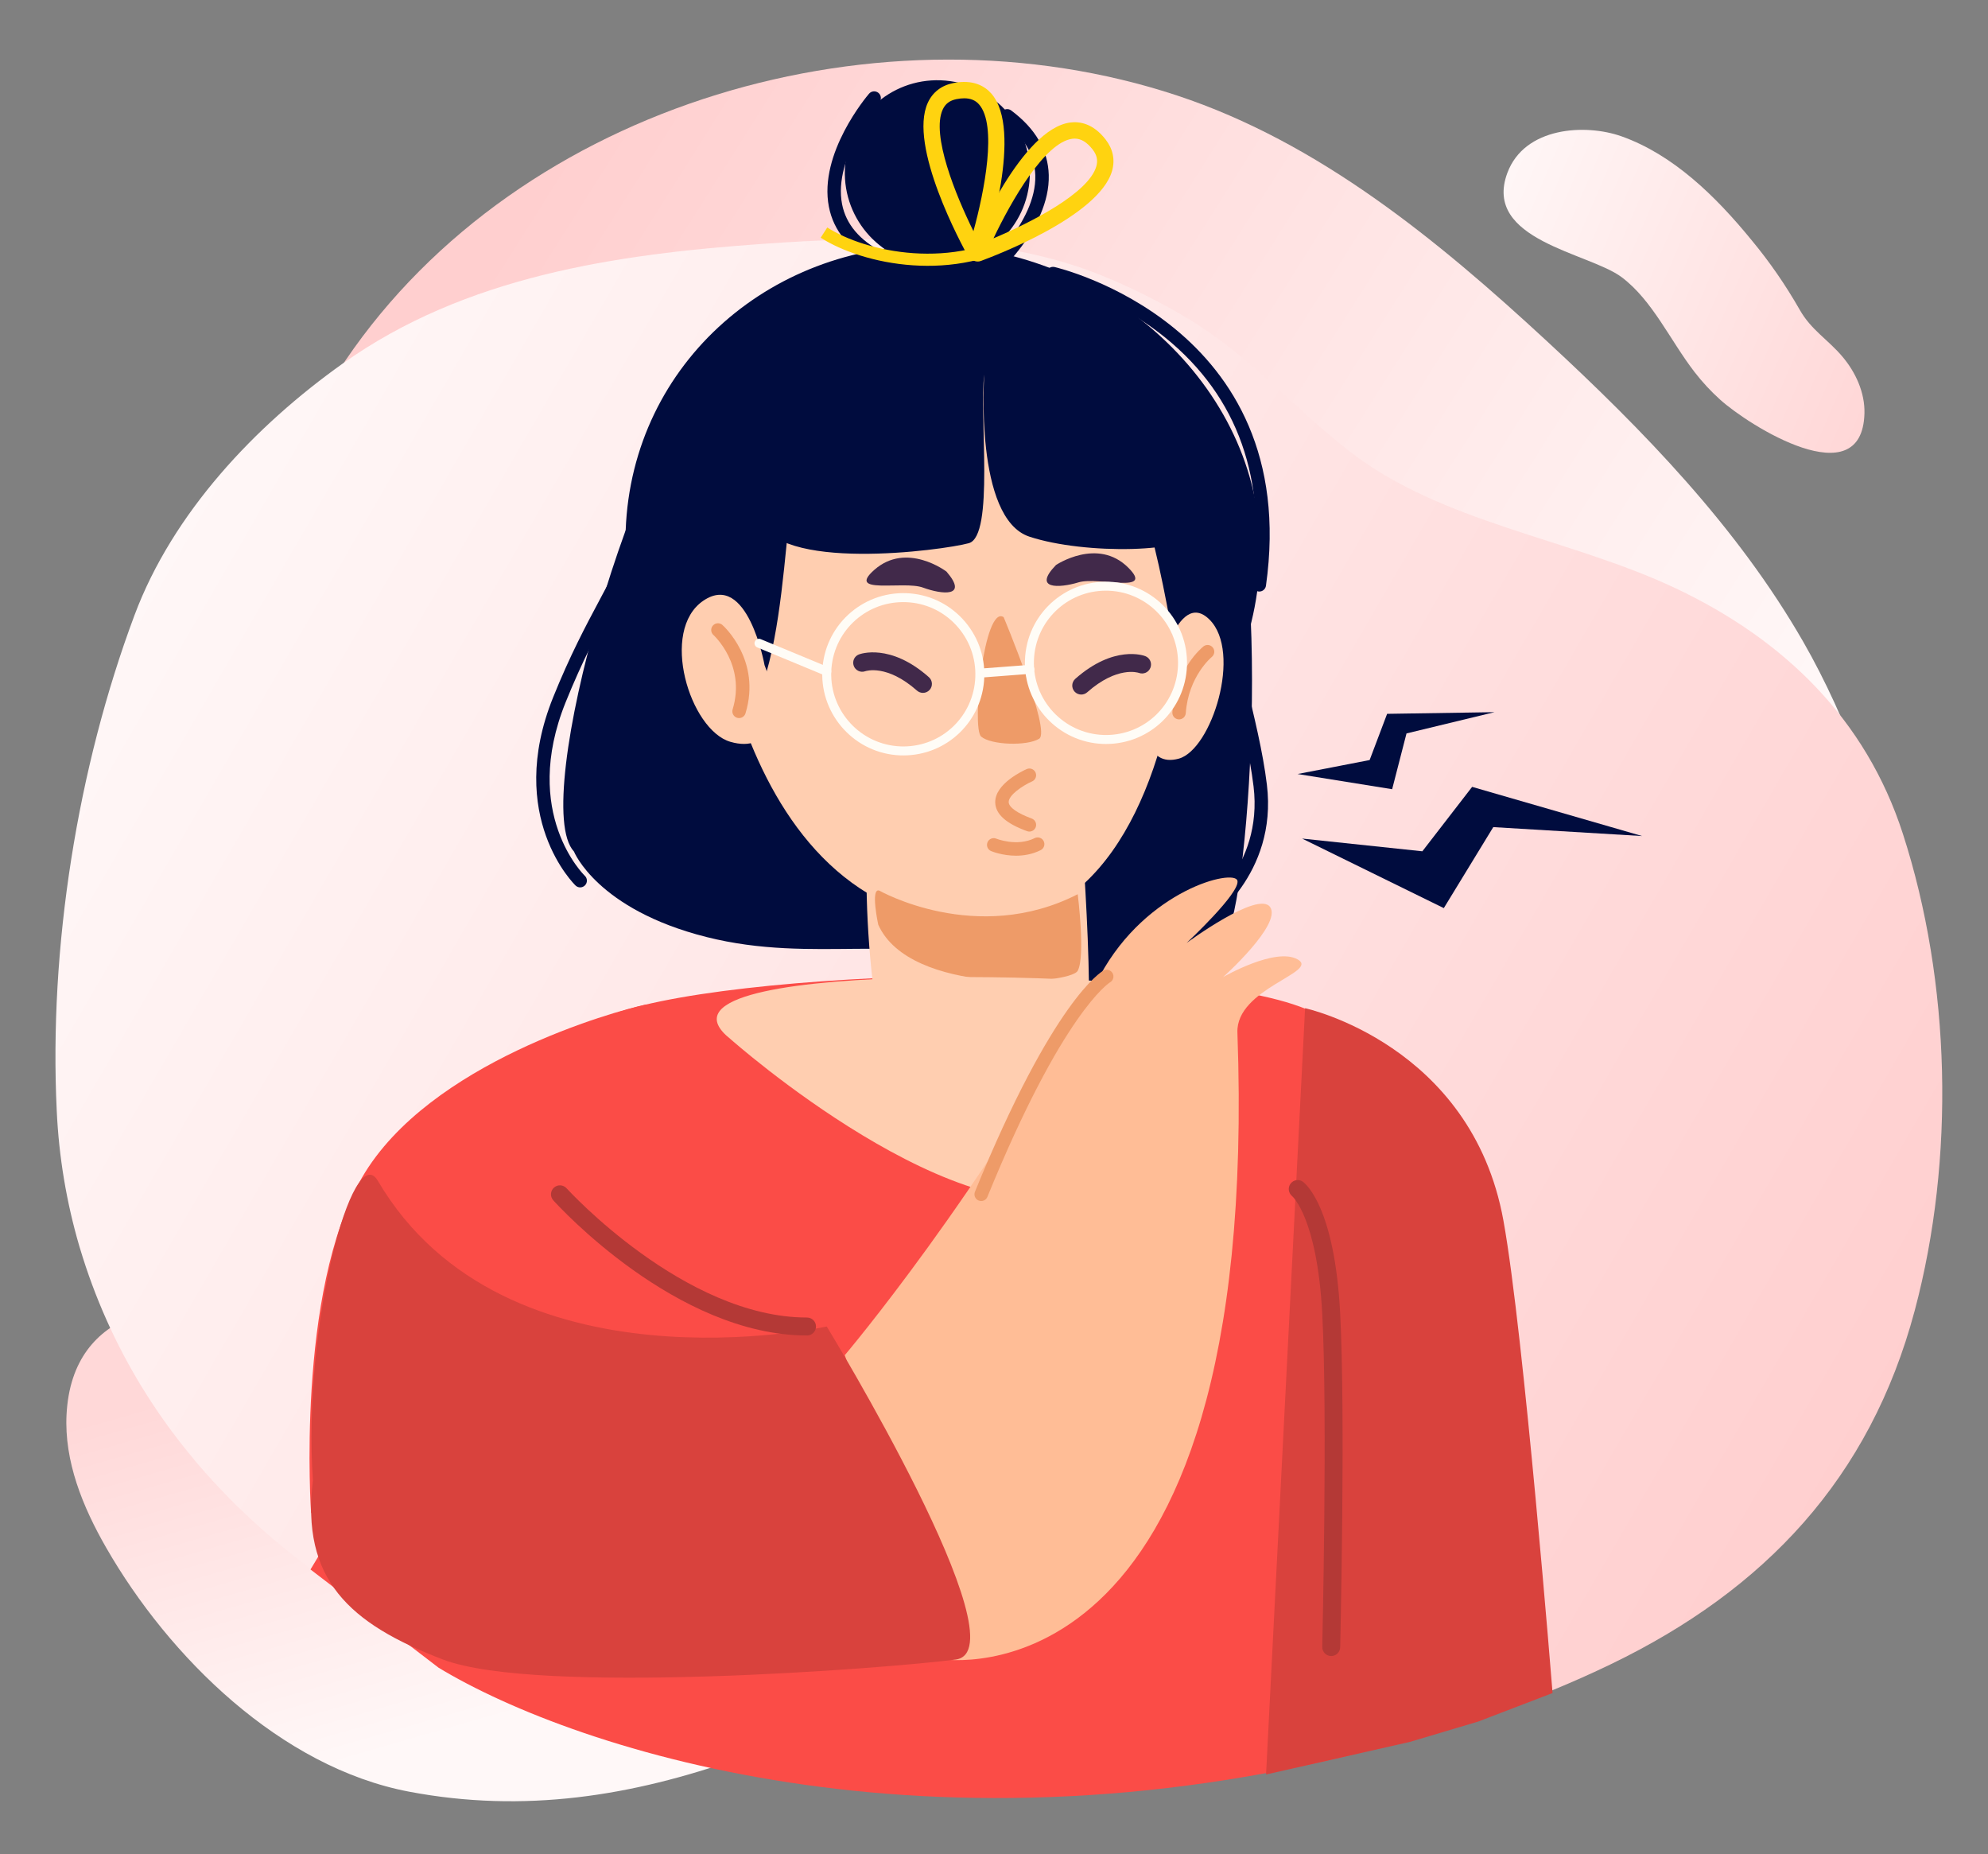 <svg width="267" height="249" viewBox="0 0 267 249" fill="none" xmlns="http://www.w3.org/2000/svg">
<rect x="0" y="0" width="267" height="249" fill="#808080" stroke="none"/>
<path d="M99.298 236.075C84.924 241.168 70.411 243.521 54.931 240.58C37.677 237.3 22.711 222.534 14.255 207.809C11.113 202.339 8.612 196.228 8.938 189.93C9.699 175.381 23.444 173.755 35.111 176.108C41.688 177.432 47.727 180.444 53.697 183.427C63.609 188.384 75.236 190.822 84.123 197.692C87.105 200.004 89.344 202.782 92.809 204.464C98.199 207.083 104.352 208.319 109.888 210.702C114.615 212.747 119.898 216.111 119.905 221.259C119.906 226.539 114.398 229.903 109.558 232.005C106.132 233.502 102.722 234.868 99.298 236.075Z" fill="url(#paint0_linear)"/>
<path d="M46.391 48.41C69.937 13.71 118.626 -0.223 158.092 12.824C177.122 19.118 193.071 32.225 207.782 45.831C220.748 57.822 233.328 70.757 242.183 86.172C248.229 96.695 252.557 109.309 255.613 121.085C260.181 138.717 256.032 161.436 233.24 159.771C227.892 159.381 223.266 157.458 218.264 155.776C214.219 154.412 210.254 155.23 206.054 154.564C195.481 152.89 185.296 148.997 175.665 144.438C156.037 135.138 138.103 122.503 117.917 114.353C101.375 107.683 83.71 104.24 65.873 104.208C58.349 104.196 50.437 104.722 43.705 101.358C27.115 93.057 34.576 70.675 40.772 58.084C42.413 54.73 44.291 51.498 46.391 48.41Z" fill="url(#paint1_linear)"/>
<path d="M231.007 53.648C234.883 57.158 250.114 66.743 250.407 55.495C250.476 52.693 249.205 49.973 247.475 47.921C245.497 45.565 243.253 44.33 241.708 41.586C239.817 38.272 237.665 35.158 235.279 32.284C230.401 26.301 224.706 20.773 217.797 18.311C212.95 16.585 204.745 17.019 202.443 23.23C199.089 32.272 213.43 33.929 217.803 37.224C221.954 40.343 224.304 45.702 227.592 49.962C228.631 51.304 229.774 52.538 231.007 53.648Z" fill="url(#paint2_linear)"/>
<path d="M159.324 42.65C167.535 47.484 173.694 54.72 181.18 60.548C193.644 70.249 210.727 72.233 225.02 78.98C239.594 85.863 250.598 96.56 255.574 111.978C262.002 131.879 262.613 155.545 257.152 176.004C251.137 198.525 237.014 213.484 216.363 223.46C195.725 233.431 172.862 238.084 150.059 239.044C147.859 239.138 145.662 239.189 143.456 239.203C93.919 239.491 27.982 222.054 11.116 168.839C10.962 168.352 10.814 167.866 10.665 167.373C8.927 161.444 7.905 155.329 7.621 149.157C6.561 127.278 10.39 103.128 18.061 82.617C23.22 68.808 34.33 57.132 46.036 48.813C62.484 37.125 82.553 34.143 102.527 32.74C117.318 31.703 133.953 31.323 147.94 36.981C151.871 38.584 155.676 40.478 159.324 42.65Z" fill="url(#paint3_linear)"/>
<path d="M190.966 233.12C127.471 251.582 77.419 235.142 58.9 223.933L41.703 210.745L47.656 200.855L84.695 197.558L146.206 194.261L195.812 204.152L205.31 199.322L207.004 216.822C209.262 230.371 207.568 226.984 190.966 233.12Z" fill="#FB4C47"/>
<path d="M72.901 225.278H181.631C181.631 225.278 191.314 144.155 176.999 136.243C162.686 128.331 95.753 129.985 80.917 136.742C66.082 143.499 72.901 225.278 72.901 225.278Z" fill="#FB4C47"/>
<path d="M77.922 119.157C77.7 119.157 77.476 119.075 77.303 118.908C77.206 118.819 67.82 109.694 74.292 93.629C76.561 87.996 78.673 84.039 80.535 80.549C83.898 74.253 86.326 69.703 87.441 59.681C87.496 59.186 87.949 58.839 88.438 58.882C88.934 58.938 89.291 59.386 89.235 59.881C88.082 70.25 85.454 75.172 82.13 81.403C80.287 84.851 78.201 88.763 75.966 94.304C69.951 109.238 78.456 117.512 78.541 117.596C78.904 117.939 78.921 118.51 78.577 118.872C78.401 119.06 78.162 119.157 77.922 119.157Z" fill="#000C3E"/>
<path d="M138.308 23.68C138.05 30.545 132.284 35.903 125.426 35.645C118.568 35.387 113.216 29.614 113.474 22.749C113.732 15.883 119.498 10.525 126.356 10.783C133.213 11.041 138.566 16.814 138.308 23.68Z" fill="#000C3E"/>
<path d="M77.087 114.341C77.087 114.341 80.187 122.108 94.846 125.812C109.506 129.516 121.545 124.971 132.709 129.953C143.876 134.937 160.824 130.698 164.451 126.111C168.076 121.525 171.203 68.075 162.804 58.475C154.405 48.873 107.581 38.009 96.569 47.754C85.556 57.498 71.007 107.861 77.087 114.341Z" fill="#000C3E"/>
<path d="M169.212 75.288C168.364 97.912 149.359 115.567 126.758 114.72C104.16 113.871 83.184 93.83 84.032 71.206C84.878 48.581 104.061 32.157 126.659 33.006C149.261 33.852 170.06 52.664 169.212 75.288Z" fill="#000C3E"/>
<path d="M145.088 109.565C145.088 109.565 147.745 141.49 145.088 145.037C142.431 148.584 125.599 145.925 121.172 145.037C116.742 144.152 114.969 109.565 117.629 109.565C120.285 109.565 144.578 102.446 145.088 109.565Z" fill="#FFCEB0"/>
<path d="M94.859 72.216C94.859 72.216 96.543 121.976 130.147 124.124C163.751 126.273 163.717 56.162 151.556 49.495C139.394 42.825 88.647 44.076 94.859 72.216Z" fill="#FFCEB0"/>
<path d="M134.794 82.868C134.794 82.868 141.211 98.183 139.561 99.198C137.909 100.213 133.077 100.033 131.774 98.906C130.47 97.78 132.169 81.153 134.794 82.868Z" fill="#EE9B68"/>
<path d="M121.319 45.679C121.319 45.679 109.27 51.513 106.977 62.463C104.684 73.416 105.872 101.456 93.105 100.168C93.105 100.168 68.385 44.676 121.319 45.679Z" fill="#000C3E"/>
<path d="M127.671 45.917C126.578 46.701 140.095 46.67 147.823 56.048C155.552 65.426 157.388 88.865 158.582 89.302C159.777 89.736 164.549 60.256 156.077 51.398C147.603 42.544 133.893 41.459 127.671 45.917Z" fill="#000C3E"/>
<path d="M118.093 119.587C118.093 119.587 131.168 127.029 144.744 120.074C144.744 120.074 145.799 128.427 144.744 130.354C143.686 132.281 122.186 133.658 117.954 124.162C117.954 124.162 116.872 119.175 118.093 119.587Z" fill="#EE9B68"/>
<path d="M155.394 91.288C155.394 91.288 158.036 78.809 162.444 83.198C166.85 87.586 162.728 100.64 158.33 101.865C153.932 103.09 152.92 97.731 155.394 91.288Z" fill="#FFCEB0"/>
<path d="M102.683 89.311C102.683 89.311 100.407 76.648 94.479 80.649C88.551 84.65 92.641 98.011 98.085 99.606C103.526 101.197 105.258 95.945 102.683 89.311Z" fill="#FFCEB0"/>
<path d="M141.829 75.866C141.829 75.866 147.408 72.117 151.524 76.214C155.142 79.816 147.497 77.398 144.859 78.196C142.222 78.992 138.645 79.146 141.829 75.866Z" fill="#41294A"/>
<path d="M127.118 76.752C127.118 76.752 121.77 72.679 117.42 76.525C113.595 79.909 121.371 77.946 123.955 78.898C126.54 79.848 130.105 80.215 127.118 76.752Z" fill="#41294A"/>
<path d="M121.309 80.85C116.085 80.85 111.838 84.947 111.643 90.177C111.443 95.516 115.62 100.023 120.955 100.223L121.324 100.23C126.548 100.23 130.795 96.133 130.99 90.903C131.086 88.316 130.171 85.846 128.413 83.948C126.654 82.05 124.262 80.953 121.68 80.857L121.309 80.85ZM121.324 101.436C121.187 101.436 121.049 101.434 120.91 101.429C114.912 101.202 110.215 96.136 110.439 90.131C110.665 84.112 115.702 79.436 121.724 79.651C124.629 79.76 127.319 80.994 129.294 83.128C131.272 85.263 132.3 88.038 132.194 90.946C131.973 96.828 127.199 101.436 121.324 101.436Z" fill="#FFFCF6"/>
<path d="M111.045 90.757C110.968 90.757 110.891 90.743 110.814 90.711L101.706 86.935C101.4 86.807 101.253 86.453 101.381 86.146C101.509 85.838 101.86 85.691 102.166 85.821L111.276 89.597C111.582 89.725 111.729 90.077 111.601 90.386C111.505 90.617 111.281 90.757 111.045 90.757Z" fill="#FFFCF6"/>
<path d="M132.191 50.293C132.191 50.293 130.827 69.613 138.254 72.061C145.68 74.511 160.021 74.265 160.903 71.314C161.784 68.364 146.744 44.624 135.951 40.816C117.025 34.141 99.774 62.078 101.935 69.5C104.095 76.925 126.643 73.894 130.112 72.939C133.583 71.984 131.497 55.625 132.191 50.293Z" fill="#000C3E"/>
<path d="M132.191 90.949C131.88 90.949 131.615 90.708 131.591 90.392C131.567 90.059 131.815 89.769 132.145 89.743L138.273 89.278C138.61 89.263 138.894 89.499 138.921 89.835C138.945 90.165 138.697 90.454 138.364 90.481L132.239 90.949C132.222 90.949 132.205 90.949 132.191 90.949Z" fill="#FFFCF6"/>
<path d="M118.128 35.575C117.988 35.575 117.848 35.544 117.716 35.474C114.108 33.612 111.954 31.015 111.323 27.76C109.929 20.598 116.439 12.903 116.719 12.58C117.044 12.201 117.612 12.16 117.991 12.481C118.371 12.806 118.415 13.378 118.089 13.757C118.027 13.829 111.865 21.119 113.096 27.42C113.619 30.101 115.452 32.272 118.542 33.868C118.985 34.097 119.161 34.642 118.932 35.086C118.771 35.397 118.455 35.575 118.128 35.575Z" fill="#000C3E"/>
<path d="M132.462 37.791C132.204 37.791 131.946 37.68 131.768 37.468C131.448 37.084 131.498 36.513 131.881 36.192C131.956 36.132 139.228 29.954 139.047 23.537C138.97 20.805 137.52 18.362 134.733 16.281C134.333 15.982 134.251 15.415 134.55 15.015C134.846 14.617 135.417 14.532 135.812 14.832C139.067 17.262 140.762 20.178 140.854 23.493C141.054 30.788 133.367 37.306 133.04 37.581C132.871 37.721 132.664 37.791 132.462 37.791Z" fill="#000C3E"/>
<path d="M161.34 124.286C161.048 124.286 160.762 124.144 160.588 123.884C160.309 123.469 160.422 122.909 160.836 122.63C161.195 122.386 169.689 116.55 168.359 105.59C167.841 101.312 166.67 96.54 165.43 91.486C163.274 82.689 161.041 73.593 161.605 65.013C161.636 64.516 162.079 64.116 162.566 64.169C163.065 64.203 163.44 64.632 163.407 65.131C162.862 73.434 165.059 82.39 167.186 91.054C168.436 96.162 169.621 100.987 170.151 105.371C171.62 117.46 162.238 123.867 161.838 124.134C161.687 124.236 161.511 124.286 161.34 124.286Z" fill="#000C3E"/>
<path d="M169.131 79.431C169.091 79.431 169.05 79.428 169.004 79.421C168.51 79.351 168.168 78.895 168.238 78.401C170.211 64.391 166.272 53.274 156.536 45.362C149.252 39.442 141.313 37.636 141.234 37.619C140.747 37.513 140.439 37.03 140.547 36.541C140.653 36.054 141.137 35.747 141.624 35.853C141.956 35.926 174.958 43.638 170.025 78.652C169.962 79.105 169.577 79.431 169.131 79.431Z" fill="#000C3E"/>
<path d="M136.458 114.902C134.623 114.902 133.202 114.319 133.11 114.28C132.653 114.087 132.436 113.559 132.628 113.099C132.819 112.641 133.346 112.423 133.806 112.612C133.835 112.624 136.572 113.726 138.961 112.542C139.409 112.315 139.949 112.498 140.173 112.947C140.394 113.393 140.214 113.935 139.766 114.157C138.641 114.719 137.485 114.902 136.458 114.902Z" fill="#EE9B68"/>
<path d="M99.261 96.422C99.174 96.422 99.085 96.41 98.998 96.384C98.519 96.237 98.252 95.733 98.396 95.255C100.215 89.28 95.865 85.311 95.821 85.269C95.448 84.937 95.417 84.365 95.749 83.994C96.079 83.62 96.655 83.586 97.023 83.919C97.24 84.112 102.277 88.713 100.126 95.781C100.008 96.172 99.649 96.422 99.261 96.422Z" fill="#EE9B68"/>
<path d="M158.356 96.599C158.334 96.599 158.313 96.599 158.294 96.597C157.795 96.561 157.419 96.129 157.455 95.632C157.865 89.852 161.471 86.924 161.622 86.804C162.02 86.493 162.576 86.558 162.889 86.948C163.2 87.337 163.135 87.906 162.75 88.217C162.718 88.243 159.609 90.807 159.257 95.757C159.223 96.235 158.826 96.599 158.356 96.599Z" fill="#EE9B68"/>
<path d="M98.086 139.504C98.086 139.504 129.187 167.134 146.525 159.934C163.861 152.733 168.984 135.817 160.269 133.227C151.555 130.637 84.457 128.679 98.086 139.504Z" fill="#FFCEB0"/>
<path d="M138.255 111.661C138.154 111.661 138.05 111.645 137.949 111.608C135.119 110.581 133.719 109.33 133.666 107.777C133.582 105.242 137.45 103.465 137.891 103.27C138.344 103.069 138.879 103.274 139.081 103.733C139.281 104.188 139.076 104.724 138.618 104.926C137.33 105.495 135.439 106.778 135.473 107.716C135.494 108.396 136.651 109.214 138.561 109.906C139.03 110.077 139.274 110.596 139.105 111.063C138.97 111.432 138.623 111.661 138.255 111.661Z" fill="#EE9B68"/>
<path d="M123.957 93.038C123.673 93.038 123.389 92.937 123.16 92.737C119.128 89.168 116.321 90.094 116.203 90.133C115.584 90.355 114.895 90.034 114.667 89.419C114.438 88.802 114.736 88.119 115.348 87.88C115.517 87.813 119.547 86.32 124.754 90.928C125.253 91.37 125.301 92.134 124.86 92.631C124.622 92.901 124.289 93.038 123.957 93.038Z" fill="#41294A"/>
<path d="M145.215 93.264C144.882 93.264 144.552 93.126 144.311 92.856C143.871 92.357 143.919 91.595 144.417 91.154C149.632 86.541 153.655 88.038 153.823 88.106C154.442 88.347 154.751 89.046 154.507 89.666C154.269 90.283 153.58 90.587 152.966 90.358C152.821 90.308 150.022 89.415 146.012 92.963C145.783 93.163 145.499 93.264 145.215 93.264Z" fill="#41294A"/>
<path d="M220.55 112.262L197.715 105.659L191.031 114.309L174.883 112.602L193.912 121.939L200.555 111.063L220.55 112.262Z" fill="#000C3E"/>
<path d="M200.717 95.628L186.298 95.852L183.95 102.057L174.276 103.933L186.973 105.973L188.902 98.483L200.717 95.628Z" fill="#000C3E"/>
<path d="M148.53 79.314C143.305 79.314 139.059 83.411 138.864 88.641C138.664 93.982 142.84 98.487 148.176 98.687L148.544 98.694C153.769 98.694 158.016 94.597 158.211 89.367C158.411 84.028 154.231 79.521 148.898 79.321L148.53 79.314ZM148.544 99.9C148.405 99.9 148.267 99.898 148.128 99.893C142.132 99.666 137.435 94.6 137.659 88.598C137.886 82.576 142.918 77.905 148.947 78.115C154.942 78.342 159.637 83.408 159.415 89.41C159.196 95.292 154.419 99.9 148.544 99.9Z" fill="#FFFCF6"/>
<path d="M113.465 181.964C113.465 181.964 131.774 160.37 147.763 130.962C154.028 119.436 165.766 116.636 166.192 118.252C166.618 119.87 159.371 126.617 159.371 126.617C159.371 126.617 169.03 119.489 170.595 121.813C172.161 124.138 164.275 131.199 164.275 131.199C164.275 131.199 171.308 127.126 174.293 128.833C177.277 130.54 165.978 132.708 166.192 138.65C169.473 229.899 126.487 222.788 126.487 222.788L113.465 181.964Z" fill="#FFBD96"/>
<path d="M131.778 161.273C131.665 161.273 131.549 161.252 131.436 161.206C130.976 161.018 130.754 160.49 130.942 160.027C141.463 134.241 147.936 130.472 148.205 130.325C148.644 130.084 149.19 130.25 149.431 130.684C149.67 131.121 149.511 131.666 149.082 131.907C148.959 131.981 142.718 135.946 132.614 160.711C132.471 161.061 132.132 161.273 131.778 161.273Z" fill="#EE9B68"/>
<path d="M103.854 198.223L41.781 203.179C41.781 203.179 39.697 173.426 48.65 158.065C57.604 142.704 82.565 135.755 86.74 134.894C90.914 134.033 103.854 198.223 103.854 198.223Z" fill="#FB4C47"/>
<path d="M175.28 135.379C175.28 135.379 197.62 140.218 201.915 163.873C204.663 178.996 208.52 227.337 208.52 227.337L198.534 231.165L189.358 233.899L170.039 238.274L175.28 135.379Z" fill="#D9423D"/>
<path d="M111.038 178.12C111.038 178.12 137.578 221.634 128.35 222.84C119.122 224.046 72.152 227.663 59.506 222.84C46.86 218.017 40.417 212.051 42.026 198.774C40.606 178.12 47.381 152.836 50.749 158.561C67.87 187.669 111.038 178.12 111.038 178.12Z" fill="#D9423D"/>
<path d="M108.388 179.326C90.852 179.326 74.976 161.918 74.309 161.177C73.863 160.683 73.902 159.919 74.396 159.475C74.889 159.029 75.651 159.067 76.096 159.562C76.253 159.735 91.931 176.915 108.388 176.915C109.052 176.915 109.592 177.455 109.592 178.12C109.592 178.786 109.052 179.326 108.388 179.326Z" fill="#B43936"/>
<path d="M178.789 222.37H178.76C178.096 222.353 177.568 221.801 177.585 221.136C177.592 220.827 178.31 190.187 177.587 176.444C176.908 163.536 173.57 160.637 173.536 160.608C173.032 160.193 172.938 159.444 173.338 158.927C173.733 158.416 174.458 158.298 174.988 158.684C175.422 159.005 179.249 162.205 179.991 176.316C180.721 190.153 180.001 220.885 179.994 221.194C179.977 221.849 179.442 222.37 178.789 222.37Z" fill="#B43936"/>
<path d="M129.501 13.199C129.184 13.199 128.84 13.236 128.467 13.309C127.558 13.492 126.969 13.933 126.616 14.7C125.039 18.112 128.363 26.239 130.738 31.041C132.206 25.714 133.965 16.811 131.479 14.005C131.001 13.466 130.349 13.199 129.501 13.199ZM131.015 35.048C130.62 35.048 130.25 34.835 130.055 34.483C129.215 32.977 121.929 19.602 124.618 13.778C125.265 12.378 126.447 11.469 128.037 11.152C130.745 10.612 132.3 11.613 133.126 12.546C137.444 17.421 132.625 32.58 132.062 34.293C131.924 34.707 131.556 35.002 131.121 35.043C131.086 35.047 131.05 35.048 131.015 35.048Z" fill="#FFD310"/>
<path d="M144.333 18.611C144.229 18.611 144.124 18.617 144.018 18.633C140.3 19.128 135.808 27.013 133.433 32.002C138.37 29.923 146.201 25.952 147.241 22.342C147.475 21.529 147.318 20.81 146.75 20.077C145.985 19.093 145.193 18.611 144.333 18.611ZM131.322 35.118C131.026 35.118 130.736 35 130.526 34.779C130.224 34.462 130.137 33.998 130.305 33.594C131 31.931 137.271 17.313 143.727 16.452C144.964 16.287 146.793 16.546 148.486 18.726C149.482 20.007 149.783 21.468 149.356 22.95C147.579 29.113 133.317 34.462 131.698 35.052C131.575 35.097 131.448 35.118 131.322 35.118Z" fill="#FFD310"/>
<path d="M110.666 31.232C116.011 34.667 128.226 37.34 137.77 31.232" stroke="#FFD310" stroke-width="1.631"/>
<defs>
<linearGradient id="paint0_linear" x1="7.662" y1="191.938" x2="22.575" y2="243.719" gradientUnits="userSpaceOnUse">
<stop stop-color="#FFD8D8"/>
<stop offset="1" stop-color="#FFF8F8"/>
</linearGradient>
<linearGradient id="paint1_linear" x1="256.25" y1="79.414" x2="99.754" y2="-19.38" gradientUnits="userSpaceOnUse">
<stop stop-color="#FFF8F8"/>
<stop offset="1" stop-color="#FFCFCF"/>
</linearGradient>
<linearGradient id="paint2_linear" x1="250.802" y1="55.298" x2="193.538" y2="30.839" gradientUnits="userSpaceOnUse">
<stop stop-color="#FFD7D7"/>
<stop offset="1" stop-color="#FFF9F9"/>
</linearGradient>
<linearGradient id="paint3_linear" x1="237.876" y1="216.592" x2="7.668" y2="83.279" gradientUnits="userSpaceOnUse">
<stop stop-color="#FFCFCF"/>
<stop offset="1" stop-color="#FFF8F8"/>
</linearGradient>
</defs>
</svg>
